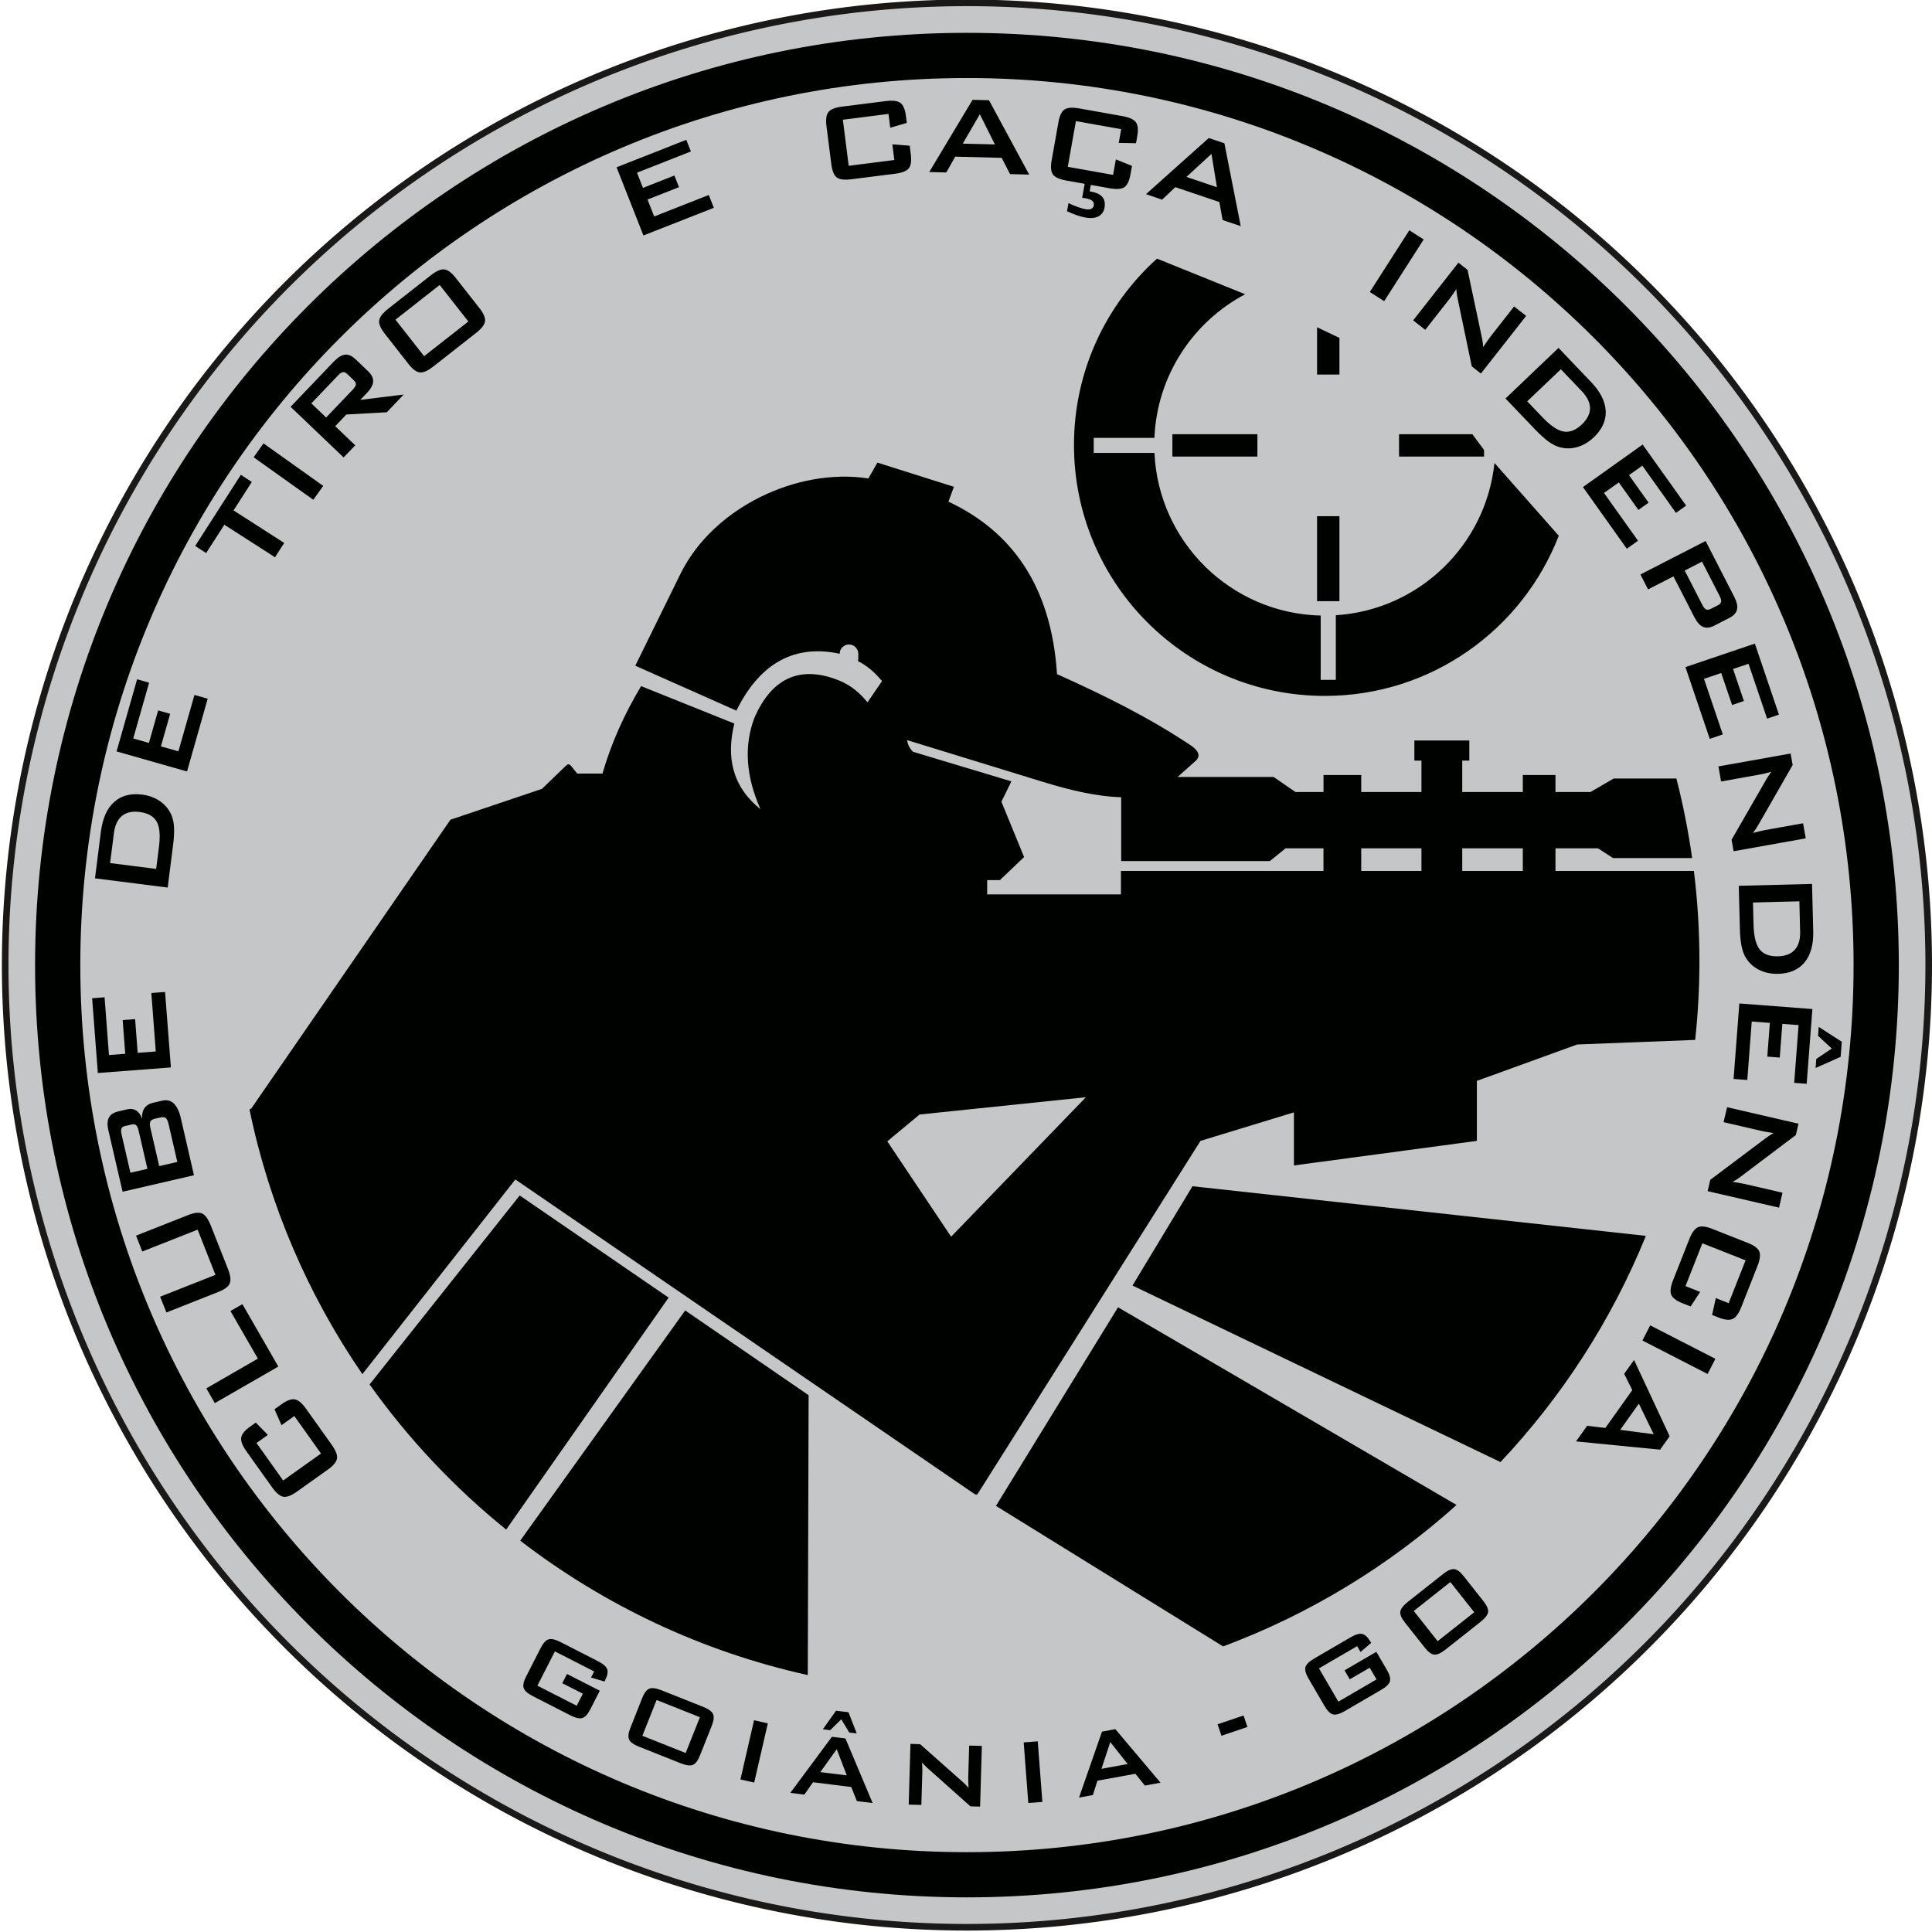 <?xml version="1.0" encoding="UTF-8" standalone="no"?>
<svg
   xmlns:dc="http://purl.org/dc/elements/1.1/"
   xmlns:cc="http://creativecommons.org/ns#"
   xmlns:rdf="http://www.w3.org/1999/02/22-rdf-syntax-ns#"
   xmlns:svg="http://www.w3.org/2000/svg"
   xmlns="http://www.w3.org/2000/svg"
   id="svg914"
   version="1.1"
   viewBox="0 0 43.953 43.953"
   height="43.953mm"
   width="43.953mm">
  <defs
     id="defs908" />
  <g
     transform="translate(0,-253.047)"
     id="layer1">
    <g
       transform="translate(-0.207,-1.664)"
       id="g1517">
      <path
         id="path821"
         style="fill:#c4c6c8;fill-rule:evenodd;stroke:#1b1918;stroke-width:0.15;stroke-linecap:butt;stroke-linejoin:miter;stroke-dasharray:none"
         d="m 22.205,254.776 a 21.88,21.89 0 0 1 21.88,21.89 21.88,21.89 0 1 1 -21.88,-21.89 z" />
      <path
         id="path823"
         style="fill:#000200;fill-rule:evenodd;stroke-width:0.265"
         d="m 22.205,256.486 c 11.14,0 20.171,9.035 20.171,20.181 0,11.145 -9.031,20.181 -20.171,20.181 -11.14,0 -20.171,-9.035 -20.171,-20.181 0,-11.145 9.031,-20.181 20.171,-20.181 z m 0,-1.028 c 11.708,0 21.2,9.496 21.2,21.209 0,11.713 -9.491,21.209 -21.2,21.209 -11.708,0 -21.2,-9.496 -21.2,-21.209 0,-11.713 9.491,-21.209 21.2,-21.209 z" />
      <path
         id="path825"
         style="fill:#000200;fill-rule:evenodd;stroke-width:0.265"
         d="m 6.042,287.539 0.607,0.853 0.861,-0.613 -0.607,-0.853 -0.292,0.208 -0.159,-0.363 0.16,-0.114 c 0.124,-0.088 0.225,-0.125 0.304,-0.11 0.078,0.014 0.164,0.087 0.257,0.218 l 0.578,0.811 c 0.094,0.132 0.135,0.237 0.123,0.315 -0.012,0.078 -0.08,0.161 -0.204,0.25 l -0.716,0.51 c -0.123,0.087 -0.224,0.124 -0.302,0.111 -0.078,-0.014 -0.164,-0.087 -0.258,-0.219 l -0.578,-0.811 c -0.093,-0.131 -0.134,-0.236 -0.122,-0.315 0.012,-0.079 0.08,-0.163 0.203,-0.25 l 0.129,-0.092 0.275,0.28 z m 0.497,-1.739 -1.445,0.832 -0.193,-0.336 1.173,-0.676 -0.624,-1.083 0.272,-0.156 z m -2.689,-1.589 1.259,-0.497 -0.406,-1.028 -1.259,0.497 -0.142,-0.361 1.184,-0.468 c 0.141,-0.056 0.248,-0.067 0.32,-0.035 0.072,0.032 0.138,0.124 0.198,0.276 l 0.387,0.979 c 0.059,0.15 0.073,0.261 0.043,0.334 -0.03,0.074 -0.116,0.138 -0.257,0.194 l -1.184,0.468 z m -0.875,-3.682 0.199,0.862 0.387,-0.089 -0.199,-0.862 c -0.015,-0.066 -0.035,-0.109 -0.058,-0.13 -0.023,-0.021 -0.057,-0.027 -0.1,-0.017 l -0.153,0.035 c -0.043,0.01 -0.069,0.029 -0.081,0.059 -0.012,0.029 -0.011,0.076 0.005,0.142 z m 0.655,-0.151 0.199,0.862 0.412,-0.095 -0.199,-0.862 c -0.017,-0.072 -0.038,-0.118 -0.066,-0.138 -0.027,-0.02 -0.068,-0.024 -0.123,-0.011 l -0.122,0.028 c -0.054,0.013 -0.089,0.034 -0.104,0.064 -0.015,0.03 -0.015,0.081 0.002,0.153 z m 0.99,1.07 -1.624,0.375 -0.322,-1.392 c -0.03,-0.128 -0.026,-0.227 0.011,-0.296 0.037,-0.069 0.11,-0.116 0.22,-0.141 l 0.198,-0.046 c 0.078,-0.018 0.146,-0.008 0.204,0.029 0.058,0.037 0.103,0.1 0.135,0.188 -0.01,-0.096 0.007,-0.176 0.05,-0.24 0.042,-0.063 0.107,-0.105 0.194,-0.125 l 0.207,-0.048 c 0.108,-0.025 0.197,-0.004 0.268,0.063 0.071,0.067 0.125,0.181 0.162,0.342 z m -0.525,-2.453 -1.662,0.127 -0.13,-1.701 0.283,-0.022 0.1,1.314 0.37,-0.028 -0.058,-0.767 0.283,-0.022 0.058,0.767 0.412,-0.031 -0.101,-1.33 0.312,-0.024 z m -0.335,-4.516 0.063,-0.498 c 0.034,-0.265 0.017,-0.458 -0.052,-0.579 -0.068,-0.121 -0.197,-0.194 -0.387,-0.218 -0.169,-0.022 -0.303,0.008 -0.402,0.089 -0.099,0.081 -0.16,0.211 -0.183,0.39 l -0.087,0.683 z m 0.262,0.424 -1.654,-0.21 0.135,-1.064 c 0.039,-0.304 0.139,-0.528 0.302,-0.673 0.163,-0.145 0.375,-0.201 0.635,-0.168 0.154,0.02 0.289,0.069 0.405,0.149 0.115,0.079 0.201,0.181 0.257,0.306 0.036,0.078 0.057,0.171 0.064,0.281 0.007,0.11 -5.29e-4,0.248 -0.022,0.415 z m 0.44,-2.641 -1.603,-0.456 0.467,-1.641 0.273,0.078 -0.361,1.268 0.357,0.102 0.21,-0.74 0.273,0.078 -0.21,0.74 0.398,0.113 0.365,-1.283 0.301,0.086 z m 1.058,-5.939 1.153,0.74 -0.209,0.326 -1.153,-0.74 -0.414,0.644 -0.25,-0.161 1.039,-1.618 0.25,0.161 z m 1.815,-0.242 -1.358,-0.967 0.225,-0.316 1.358,0.967 z m 0.557,-2.823 -0.602,0.63 0.337,0.321 0.602,-0.63 c 0.046,-0.049 0.071,-0.088 0.074,-0.12 0.003,-0.032 -0.014,-0.065 -0.05,-0.099 l -0.145,-0.139 c -0.035,-0.034 -0.068,-0.048 -0.1,-0.044 -0.031,0.005 -0.07,0.031 -0.116,0.08 z m 0.132,1.859 -1.206,-1.151 0.984,-1.03 c 0.092,-0.096 0.177,-0.148 0.255,-0.156 0.078,-0.008 0.158,0.027 0.24,0.105 l 0.284,0.271 c 0.081,0.078 0.12,0.156 0.116,0.234 -0.004,0.078 -0.052,0.166 -0.144,0.262 l -0.15,0.157 0.988,-0.122 -0.384,0.403 -0.92,0.051 -0.254,0.266 0.456,0.435 z m 0.934,-2.818 c -0.093,-0.119 -0.135,-0.218 -0.125,-0.296 0.01,-0.079 0.079,-0.168 0.206,-0.268 l 0.965,-0.758 c 0.128,-0.1 0.232,-0.146 0.31,-0.137 0.079,0.008 0.165,0.072 0.259,0.191 l 0.543,0.692 c 0.094,0.12 0.136,0.219 0.125,0.298 -0.01,0.079 -0.08,0.168 -0.208,0.268 l -0.965,0.758 c -0.128,0.1 -0.23,0.146 -0.309,0.137 -0.078,-0.008 -0.165,-0.072 -0.259,-0.192 z m 0.898,0.516 1.006,-0.79 -0.652,-0.831 -1.006,0.79 z m 4.989,-2.747 -0.611,-1.551 1.587,-0.625 0.104,0.265 -1.226,0.483 0.136,0.346 0.715,-0.282 0.104,0.265 -0.715,0.282 0.151,0.385 1.242,-0.489 0.115,0.292 z m 5.575,-2.765 -1.038,0.132 0.133,1.048 1.038,-0.132 -0.045,-0.356 0.395,0.031 0.025,0.195 c 0.019,0.151 0.004,0.258 -0.046,0.32 -0.05,0.062 -0.154,0.103 -0.314,0.123 l -0.988,0.125 c -0.161,0.02 -0.273,0.007 -0.336,-0.041 -0.063,-0.047 -0.104,-0.147 -0.124,-0.298 l -0.111,-0.872 c -0.019,-0.15 -0.004,-0.256 0.045,-0.318 0.049,-0.062 0.154,-0.104 0.315,-0.124 l 0.988,-0.125 c 0.16,-0.02 0.271,-0.006 0.335,0.042 0.064,0.048 0.106,0.147 0.125,0.297 l 0.02,0.157 -0.377,0.11 z m 1.69,0.676 0.731,0.018 -0.343,-0.687 z m -0.763,0.646 0.986,-1.643 0.374,0.01 0.914,1.691 -0.435,-0.011 -0.191,-0.37 -1.057,-0.027 -0.203,0.36 z m 4.367,-0.975 -1.03,-0.184 -0.185,1.04 1.031,0.184 0.063,-0.353 0.367,0.148 -0.035,0.194 c -0.027,0.15 -0.073,0.247 -0.139,0.291 -0.066,0.045 -0.178,0.052 -0.336,0.024 l -0.981,-0.175 c -0.16,-0.028 -0.262,-0.075 -0.308,-0.139 -0.046,-0.064 -0.056,-0.171 -0.029,-0.321 l 0.154,-0.866 c 0.026,-0.148 0.073,-0.246 0.138,-0.29 0.065,-0.045 0.178,-0.053 0.337,-0.025 l 0.981,0.175 c 0.159,0.028 0.261,0.075 0.307,0.14 0.047,0.065 0.057,0.172 0.03,0.32 l -0.028,0.156 -0.392,-0.007 z m -1.232,1.867 0.033,-0.185 c 0.081,0.038 0.154,0.069 0.219,0.091 0.065,0.023 0.121,0.038 0.167,0.047 0.055,0.01 0.099,0.007 0.13,-0.007 0.032,-0.015 0.052,-0.041 0.059,-0.08 0.008,-0.043 -0.004,-0.078 -0.036,-0.104 -0.032,-0.026 -0.086,-0.046 -0.164,-0.06 -0.006,-10e-4 -0.017,-0.002 -0.031,-0.004 -0.015,-0.002 -0.026,-0.003 -0.033,-0.004 l 0.057,-0.318 0.14,0.025 -0.026,0.146 0.025,0.005 c 0.124,0.022 0.212,0.063 0.263,0.123 0.051,0.06 0.068,0.141 0.05,0.242 -0.017,0.094 -0.063,0.161 -0.14,0.2 -0.076,0.039 -0.177,0.048 -0.302,0.025 -0.056,-0.01 -0.119,-0.027 -0.189,-0.051 -0.07,-0.025 -0.144,-0.055 -0.221,-0.091 z m 2.717,-0.781 0.693,0.234 -0.124,-0.758 z m -0.92,0.392 1.428,-1.277 0.355,0.12 0.372,1.885 -0.413,-0.139 -0.073,-0.41 -1.002,-0.338 -0.301,0.284 z m 5.091,2.226 0.899,-1.404 0.327,0.209 -0.899,1.404 z m 0.987,0.645 1.029,-1.312 0.208,0.164 0.317,1.498 c 0.011,0.05 0.02,0.096 0.026,0.138 0.006,0.042 0.01,0.082 0.01,0.122 0.053,-0.077 0.091,-0.132 0.113,-0.164 0.022,-0.032 0.04,-0.056 0.053,-0.073 l 0.54,-0.689 0.274,0.215 -1.029,1.311 -0.208,-0.163 -0.327,-1.566 c -0.007,-0.039 -0.013,-0.073 -0.017,-0.103 -0.004,-0.03 -0.007,-0.06 -0.008,-0.089 -0.028,0.044 -0.055,0.085 -0.081,0.122 -0.026,0.038 -0.05,0.07 -0.07,0.096 l -0.556,0.709 z m 2.594,1.842 0.347,0.363 c 0.184,0.193 0.345,0.302 0.483,0.325 0.137,0.023 0.275,-0.031 0.414,-0.163 0.123,-0.118 0.185,-0.241 0.185,-0.368 -5.3e-4,-0.128 -0.063,-0.257 -0.188,-0.388 l -0.475,-0.498 z m -0.494,-0.064 1.206,-1.151 0.741,0.776 c 0.212,0.222 0.322,0.441 0.333,0.658 0.01,0.218 -0.08,0.418 -0.27,0.599 -0.113,0.107 -0.236,0.181 -0.371,0.221 -0.134,0.04 -0.268,0.042 -0.4,0.007 -0.083,-0.021 -0.169,-0.064 -0.258,-0.128 -0.089,-0.064 -0.192,-0.157 -0.309,-0.279 z m 1.762,2.015 1.358,-0.967 0.99,1.389 -0.232,0.165 -0.765,-1.074 -0.303,0.216 0.446,0.626 -0.232,0.165 -0.446,-0.626 -0.337,0.24 0.774,1.087 -0.255,0.182 z m 3.107,2.473 -0.398,-0.776 -0.394,0.202 0.398,0.776 c 0.031,0.06 0.06,0.096 0.089,0.109 0.029,0.013 0.065,0.008 0.109,-0.014 l 0.159,-0.081 c 0.043,-0.022 0.068,-0.049 0.074,-0.08 0.006,-0.031 -0.006,-0.076 -0.037,-0.136 z m -1.799,-0.485 1.483,-0.761 0.65,1.268 c 0.061,0.118 0.082,0.216 0.064,0.292 -0.018,0.076 -0.077,0.14 -0.178,0.192 l -0.332,0.17 c -0.101,0.052 -0.187,0.063 -0.26,0.033 -0.072,-0.029 -0.139,-0.104 -0.2,-0.222 l -0.476,-0.928 -0.578,0.296 z m 1.024,2.108 1.579,-0.535 0.548,1.616 -0.269,0.091 -0.423,-1.248 -0.352,0.119 0.247,0.728 -0.269,0.091 -0.247,-0.728 -0.392,0.133 0.428,1.264 -0.297,0.101 z m 0.751,2.259 1.641,-0.293 0.047,0.261 -0.761,1.328 c -0.025,0.045 -0.049,0.085 -0.072,0.12 -0.023,0.035 -0.048,0.068 -0.073,0.098 0.091,-0.022 0.156,-0.038 0.193,-0.047 0.038,-0.009 0.067,-0.015 0.088,-0.019 l 0.862,-0.154 0.061,0.343 -1.641,0.293 -0.047,-0.261 0.798,-1.387 c 0.021,-0.033 0.039,-0.063 0.056,-0.088 0.017,-0.025 0.034,-0.049 0.053,-0.072 -0.05,0.014 -0.097,0.027 -0.142,0.037 -0.045,0.011 -0.084,0.019 -0.117,0.025 l -0.887,0.159 z m 0.785,3.096 0.013,0.502 c 0.007,0.267 0.053,0.455 0.139,0.565 0.086,0.109 0.224,0.162 0.416,0.157 0.171,-0.004 0.299,-0.054 0.384,-0.149 0.085,-0.095 0.126,-0.233 0.121,-0.414 l -0.017,-0.688 z m -0.323,-0.38 1.667,-0.042 0.027,1.072 c 0.008,0.306 -0.058,0.543 -0.196,0.711 -0.139,0.168 -0.34,0.256 -0.603,0.262 -0.156,0.004 -0.296,-0.025 -0.423,-0.086 -0.126,-0.061 -0.226,-0.149 -0.301,-0.264 -0.047,-0.071 -0.082,-0.161 -0.105,-0.268 -0.023,-0.108 -0.037,-0.245 -0.041,-0.414 z m 0.013,2.677 1.662,0.127 -0.13,1.701 -0.284,-0.022 0.1,-1.314 -0.37,-0.028 -0.058,0.767 -0.284,-0.022 0.058,-0.767 -0.412,-0.031 -0.101,1.33 -0.312,-0.024 z m 1.806,0.533 0.525,0.338 -0.026,0.343 -0.57,0.254 0.016,-0.206 0.352,-0.236 -0.312,-0.289 z m -2.084,1.827 1.624,0.375 -0.06,0.258 -1.222,0.922 c -0.04,0.032 -0.078,0.059 -0.113,0.082 -0.035,0.023 -0.07,0.043 -0.106,0.061 0.093,0.015 0.158,0.026 0.196,0.033 0.039,0.007 0.068,0.012 0.088,0.017 l 0.853,0.197 -0.079,0.34 -1.624,-0.375 0.06,-0.258 1.279,-0.961 c 0.032,-0.022 0.061,-0.042 0.086,-0.059 0.026,-0.017 0.051,-0.032 0.077,-0.045 -0.051,-0.007 -0.1,-0.014 -0.145,-0.021 -0.045,-0.008 -0.084,-0.016 -0.117,-0.023 l -0.878,-0.203 z m 0.035,4.458 0.385,-0.974 -0.983,-0.388 -0.384,0.974 0.334,0.132 -0.217,0.331 -0.183,-0.072 c -0.142,-0.056 -0.228,-0.121 -0.258,-0.194 -0.031,-0.073 -0.016,-0.185 0.043,-0.334 l 0.366,-0.927 c 0.059,-0.151 0.125,-0.242 0.198,-0.275 0.072,-0.032 0.179,-0.021 0.321,0.035 l 0.818,0.323 c 0.14,0.055 0.226,0.12 0.257,0.193 0.031,0.073 0.017,0.185 -0.043,0.336 l -0.366,0.927 c -0.059,0.15 -0.125,0.241 -0.198,0.273 -0.073,0.033 -0.18,0.022 -0.32,-0.034 l -0.147,-0.058 0.085,-0.383 z m -1.785,0.505 1.483,0.761 -0.177,0.345 -1.483,-0.761 z m -0.258,1.781 -0.424,0.596 0.762,0.1 z m -0.109,-0.994 0.81,1.736 -0.217,0.305 -1.913,-0.188 0.253,-0.355 0.414,0.049 0.613,-0.861 -0.185,-0.37 z m -23.657,7.087 -0.894,-0.457 -0.398,0.78 0.894,0.457 0.14,-0.274 -0.468,-0.239 0.107,-0.21 0.747,0.381 -0.217,0.424 c -0.057,0.113 -0.118,0.178 -0.181,0.198 -0.063,0.02 -0.154,-0.002 -0.274,-0.063 l -0.849,-0.434 c -0.12,-0.061 -0.19,-0.123 -0.211,-0.185 -0.021,-0.062 -0.003,-0.149 0.055,-0.262 l 0.331,-0.649 c 0.057,-0.112 0.117,-0.177 0.18,-0.197 0.063,-0.02 0.154,7.9e-4 0.274,0.062 l 0.849,0.434 c 0.118,0.06 0.188,0.122 0.211,0.184 0.022,0.062 0.006,0.146 -0.048,0.251 l -0.014,0.028 -0.305,-0.092 z m 1.092,0.605 c 0.046,-0.117 0.1,-0.187 0.161,-0.213 0.06,-0.025 0.153,-0.013 0.278,0.036 l 0.945,0.376 c 0.125,0.05 0.201,0.105 0.228,0.165 0.027,0.06 0.017,0.149 -0.029,0.265 l -0.269,0.677 c -0.047,0.117 -0.101,0.189 -0.161,0.214 -0.06,0.025 -0.154,0.013 -0.279,-0.037 l -0.945,-0.376 c -0.125,-0.05 -0.201,-0.104 -0.227,-0.164 -0.027,-0.06 -0.017,-0.148 0.03,-0.266 z m 0.004,0.858 0.985,0.392 0.324,-0.814 -0.985,-0.392 z m 2.231,0.993 0.31,-1.347 0.313,0.072 -0.31,1.347 z m 1.817,-0.166 0.602,0.074 -0.228,-0.595 z m -0.682,0.472 0.946,-1.276 0.308,0.038 0.618,1.469 -0.358,-0.044 -0.128,-0.321 -0.87,-0.107 -0.197,0.281 z m 0.74,-1.447 0.3,-0.422 0.283,0.035 0.188,0.482 -0.17,-0.021 -0.182,-0.3 -0.252,0.247 z m 1.953,1.714 0.04,-1.381 0.22,0.006 0.949,0.842 c 0.032,0.028 0.06,0.054 0.085,0.079 0.025,0.025 0.047,0.05 0.067,0.076 -0.003,-0.078 -0.005,-0.133 -0.006,-0.165 -7.94e-4,-0.033 -0.001,-0.057 -5.3e-4,-0.075 l 0.021,-0.725 0.289,0.008 -0.04,1.381 -0.22,-0.006 -0.99,-0.883 c -0.024,-0.022 -0.044,-0.042 -0.062,-0.061 -0.018,-0.018 -0.034,-0.036 -0.049,-0.055 0.003,0.043 0.005,0.083 0.006,0.121 10e-4,0.038 10e-4,0.071 2.65e-4,0.099 l -0.022,0.746 z m 2.721,-0.037 -0.105,-1.378 0.32,-0.024 0.105,1.378 z m 1.664,-0.777 0.596,-0.109 -0.395,-0.5 z m -0.51,0.654 0.522,-1.5 0.305,-0.056 1.027,1.218 -0.355,0.065 -0.218,-0.268 -0.862,0.157 -0.104,0.327 z m 3.24,-1.406 -0.088,-0.261 0.591,-0.2 0.088,0.261 z m 3.087,-2.039 -0.868,0.506 0.441,0.757 0.868,-0.506 -0.155,-0.266 -0.454,0.264 -0.119,-0.204 0.724,-0.422 0.24,0.412 c 0.064,0.109 0.086,0.196 0.069,0.259 -0.017,0.063 -0.085,0.129 -0.201,0.196 l -0.824,0.48 c -0.116,0.068 -0.206,0.093 -0.27,0.077 -0.063,-0.016 -0.127,-0.078 -0.191,-0.188 l -0.367,-0.629 c -0.063,-0.108 -0.086,-0.194 -0.069,-0.258 0.017,-0.063 0.084,-0.129 0.2,-0.197 l 0.824,-0.48 c 0.115,-0.067 0.204,-0.093 0.269,-0.078 0.064,0.015 0.126,0.074 0.186,0.176 l 0.016,0.027 -0.242,0.207 z m 1.086,-0.538 c -0.078,-0.098 -0.112,-0.18 -0.104,-0.245 0.008,-0.065 0.065,-0.14 0.17,-0.223 l 0.798,-0.631 c 0.106,-0.084 0.192,-0.122 0.257,-0.115 0.066,0.007 0.137,0.059 0.215,0.158 l 0.452,0.572 c 0.078,0.099 0.113,0.181 0.105,0.246 -0.008,0.065 -0.066,0.139 -0.171,0.223 l -0.798,0.631 c -0.105,0.083 -0.191,0.122 -0.256,0.115 -0.065,-0.007 -0.137,-0.059 -0.215,-0.159 z m 0.746,0.425 0.832,-0.658 -0.544,-0.687 -0.832,0.658 z" />
      <path
         id="path827"
         style="fill:#000200;fill-rule:evenodd;stroke-width:0.265"
         d="m 35.669,266.899 c -0.827,2.132 -2.898,3.644 -5.322,3.644 -3.152,0 -5.707,-2.555 -5.707,-5.707 0,-1.684 0.729,-3.197 1.889,-4.241 l 2.005,0.81 c -1.184,0.627 -2.005,1.848 -2.064,3.267 h -1.381 v 0.343 h 1.382 c 0.092,2.029 1.742,3.652 3.782,3.7 v 1.463 h 0.344 v -1.47 c 1.891,-0.12 3.414,-1.595 3.609,-3.465 z m -5.499,-3.667 h 0.509 v -0.834 l -0.509,-0.242 z m 0,5.156 h 0.509 v -1.934 h -0.509 z m 3.799,-3.29 v -0.15 l -0.265,-0.359 h -1.669 v 0.509 z m -5.156,0 v -0.509 h -1.934 v 0.509 z" />
      <path
         id="path829"
         style="fill:#000200;fill-rule:evenodd;stroke-width:0.265"
         d="m 27.409,272.02 -0.412,0.367 h 2.186 l 0.495,0.342 h 0.639 v -0.386 h 0.858 v 0.386 h 1.37 v -0.714 h -0.161 v -0.458 h 1.25 v 0.458 h -0.161 v 0.714 h 1.378 v -0.386 h 0.743 v 0.386 h 0.797 l 0.529,-0.307 h 1.425 c 0.152,0.591 0.271,1.196 0.358,1.81 h -1.8 l -0.342,-0.222 h -0.967 v 0.515 h 3.149 c 0.083,0.672 0.126,1.356 0.126,2.051 0,0.606 -0.033,1.204 -0.097,1.793 l -2.684,0.104 -2.282,0.828 v 1.365 l -4.162,0.559 v -1.208 l -2.126,0.649 -5.04,7.985 c -0.047,0.074 -0.049,0.084 -0.122,0.034 l -10.425,-7.141 -3.48,4.429 c -1.227,-1.787 -2.114,-3.825 -2.568,-6.021 l 0.042,-0.025 4.53,-6.568 2.081,-0.701 0.522,-0.504 c 0.078,-0.076 0.097,-0.075 0.163,0.009 l 0.117,0.147 h 0.575 c 0.201,-0.699 0.502,-1.359 0.879,-1.99 l 2.121,0.852 c -0.182,0.748 -0.062,1.419 0.596,1.95 -0.326,-0.731 -0.385,-1.424 -0.142,-2.073 0.383,-0.891 1.023,-1.227 1.941,-0.852 0.259,0.106 0.467,0.284 0.634,0.492 l 0.331,-0.483 c -0.155,-0.189 -0.334,-0.348 -0.548,-0.455 0.005,-0.018 0.008,-0.037 0.008,-0.057 v -0.109 c 0,-0.117 -0.096,-0.212 -0.212,-0.212 v 0 c -0.117,0 -0.212,0.095 -0.212,0.212 -0.019,-0.005 -0.038,-0.009 -0.058,-0.013 -1.037,-0.201 -1.791,0.29 -2.291,1.306 l -2.3,-1.022 1.026,-2.087 c 0.747,-1.519 2.667,-2.421 4.273,-2.174 l 0.003,5.3e-4 0.206,-0.36 1.74,0.55 -0.124,0.338 c 1.411,0.662 2.339,1.886 2.47,3.924 1.053,0.471 2.083,0.981 3.035,1.615 0.163,0.108 0.252,0.239 0.12,0.356 z m 10.242,10.807 c -0.78,1.92 -1.909,3.661 -3.308,5.146 l -8.372,-4.016 1.365,-2.259 z m -4.307,6.122 c -1.538,1.382 -3.336,2.481 -5.311,3.218 l -5.168,-3.197 2.777,-4.518 z m -14.76,3.87 c -2.421,-0.536 -4.643,-1.597 -6.542,-3.058 l 3.753,-5.237 2.808,1.928 z m -6.862,-3.31 c -1.179,-0.954 -2.226,-2.065 -3.107,-3.302 l 3.415,-4.299 3.388,2.324 z m 21.751,-15.499 v 0.515 h 1.378 v -0.515 z m -0.928,0.515 v -0.515 h -1.37 v 0.515 z m -2.229,0 v -0.515 h -0.861 l -0.359,0.29 h -3.382 v -1.452 c -0.599,-0.02 -1.19,-0.168 -1.798,-0.355 l -3.072,-0.944 c 0.009,0.085 0.043,0.172 0.134,0.265 l 2.238,0.673 -0.227,0.463 0.516,1.259 -0.551,0.525 h -0.289 v 0.324 h 3.043 v -0.533 z m -5.405,5.148 -3.066,3.173 -1.452,-2.17 0.735,-0.61 z" />
    </g>
  </g>
</svg>
